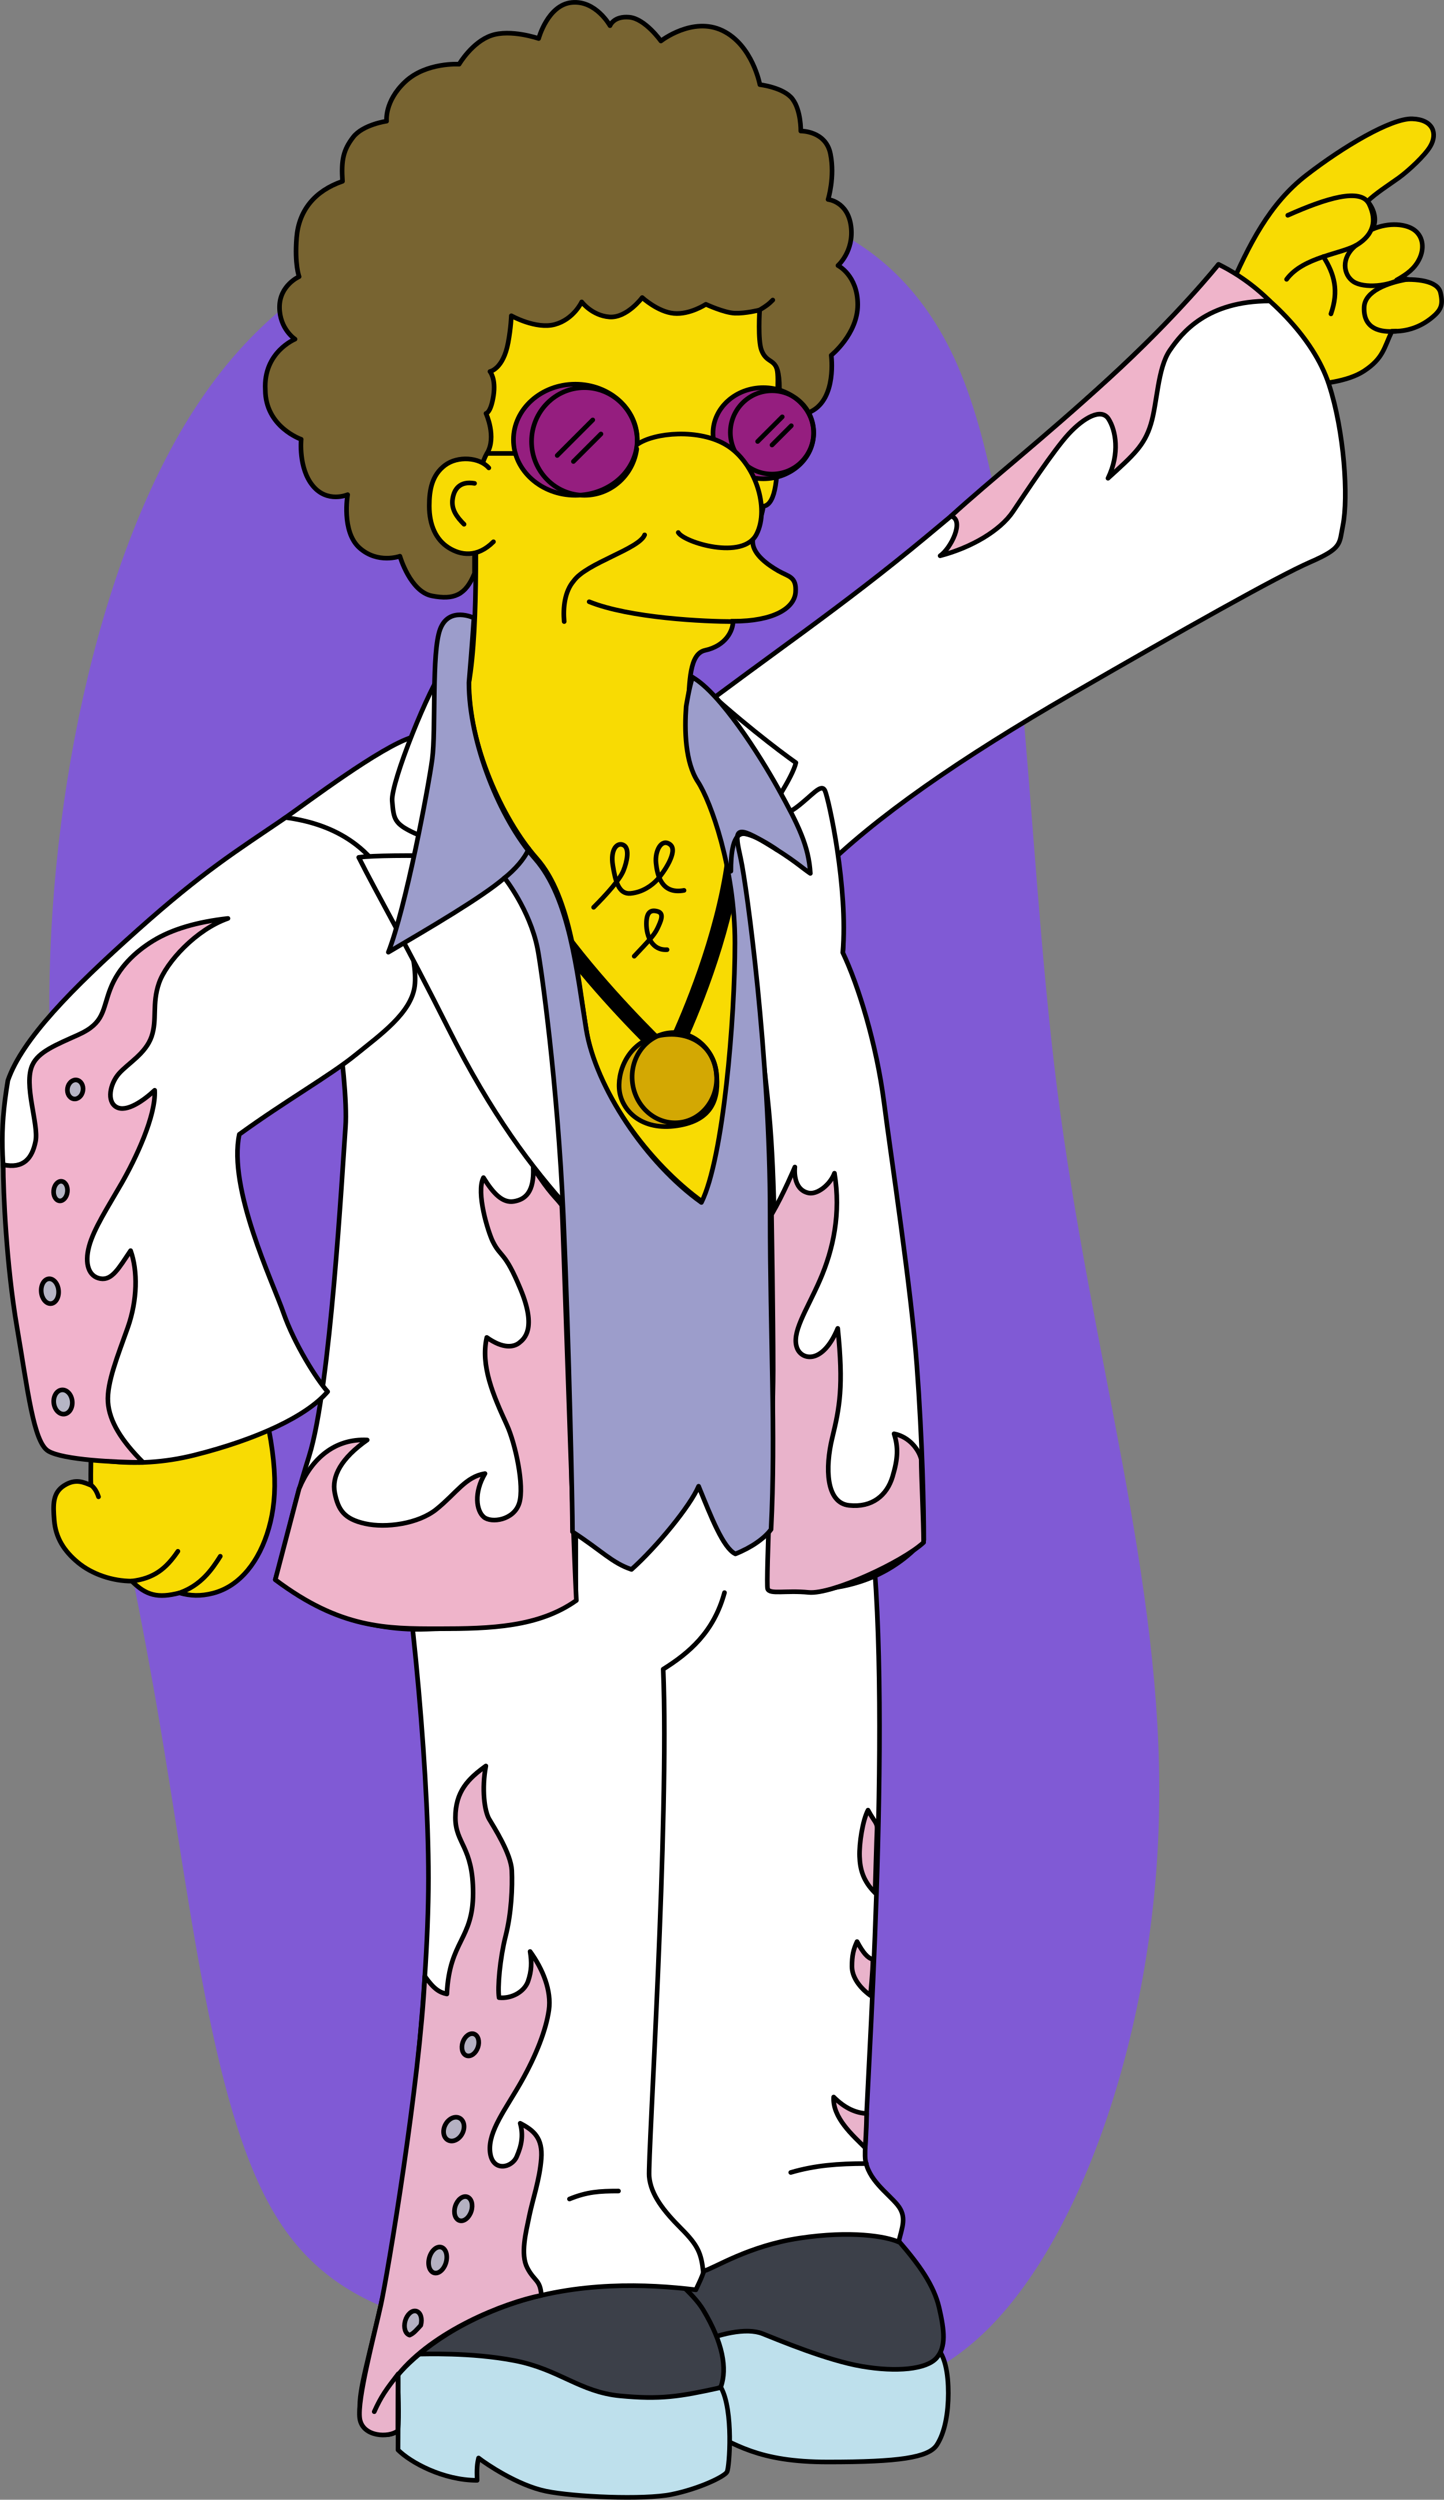 <?xml version="1.0" encoding="UTF-8"?>
<svg id="Layer_2" data-name="Layer 2" xmlns="http://www.w3.org/2000/svg" viewBox="0 0 624 1079.9">
  <rect x="0" y="0" width="624" height="1079.9" fill="#808080" stroke="none"/>
  <defs>
    <style>
      .cls-1 {
        fill: #3c4049;
      }

      .cls-1, .cls-2, .cls-3, .cls-4, .cls-5, .cls-6, .cls-7, .cls-8, .cls-9, .cls-10, .cls-11, .cls-12, .cls-13, .cls-14, .cls-15 {
        stroke-width: 2px;
      }

      .cls-1, .cls-2, .cls-3, .cls-4, .cls-5, .cls-6, .cls-7, .cls-8, .cls-9, .cls-10, .cls-11, .cls-12, .cls-13, .cls-14, .cls-15, .cls-16 {
        stroke: #000;
      }

      .cls-1, .cls-2, .cls-3, .cls-4, .cls-5, .cls-6, .cls-7, .cls-8, .cls-9, .cls-11, .cls-12, .cls-13, .cls-14, .cls-15, .cls-16 {
        stroke-linecap: round;
        stroke-linejoin: round;
      }

      .cls-2 {
        fill: #786431;
      }

      .cls-17 {
        fill: #805ad5;
      }

      .cls-3 {
        fill: #d3a803;
      }

      .cls-4 {
        fill: #bee0ec;
      }

      .cls-5 {
        fill: #951e7f;
      }

      .cls-6 {
        fill: #9c9dcb;
      }

      .cls-7 {
        fill: #b5b1c2;
      }

      .cls-8 {
        fill: #b6b5c5;
      }

      .cls-9 {
        fill: #f1b3cc;
      }

      .cls-10 {
        stroke-miterlimit: 10;
      }

      .cls-10, .cls-15 {
        fill: #f8db03;
      }

      .cls-11 {
        fill: #fff;
      }

      .cls-12 {
        fill: #efb4ca;
      }

      .cls-13 {
        fill: #e9b3cb;
      }

      .cls-14, .cls-16 {
        fill: none;
      }

      .cls-16 {
        stroke-width: 7px;
      }
    </style>
  </defs>
  <g id="disco-Stu-vector">
    <path class="cls-17" d="m412.54,155.05c31.47,68.91,29.68,200.6,44.35,315.91,14.66,114.63,45.78,212.2,43.99,310.45-1.43,98.25-36.48,196.5-83.68,233.35-47.21,37.53-106.93,13.65-162.36,2.05-55.07-11.6-105.86-10.92-135.54-59.36-29.68-48.44-37.55-145.33-54.72-238.12-16.81-93.48-42.56-182.17-43.27-280.43-.72-97.57,23.25-204.69,65.8-266.78,42.2-62.09,102.64-79.83,165.58-85.97,62.94-5.46,128.03,0,159.86,68.91Z"/>
    <g>
      <path class="cls-10" d="m202.55,295.36c4.56-26.01,2.7-72.52,2.7-99.78s5.44-107.87,61.59-111.03,58.92,32.54,59.94,38.3,2.85,22.3,2.85,29.26c1.28,2.02,5.02,2.81,6.11,7.37s-.48,15.54.05,30.61-.31,27.93-5.94,28.63c-.85,6.86-4.87,10.43-4.57,15.68s6.63,9.68,11.05,12.22,7.94,2.41,7.46,9.22-9.23,12.55-27.02,12.55c0,4.18-3.21,10.62-12.07,12.55-6.91,1.51-6.61,13.8-7.38,24.18s-.44,24.21,5.09,32.63,15.99,37.34,15.99,69.6-4.95,93.11-14.49,112.11c-24.01-17.12-46.31-48.5-50.39-73.49s-6.49-58.07-21.62-75.16-29.35-49.73-29.35-75.46Z"/>
      <path class="cls-14" d="m317.05,268.53c-12.38,0-44.88-1.47-62.44-8.57"/>
      <path class="cls-14" d="m243.8,268.53c-.54-6.03.21-13.01,4.13-17.57,5.49-7.71,28.28-13.8,30.64-19.89"/>
      <g>
        <ellipse class="cls-5" cx="248.63" cy="189.97" rx="26.75" ry="24"/>
        <ellipse class="cls-14" cx="252.54" cy="190.72" rx="22.84" ry="23.25"/>
      </g>
      <line class="cls-14" x1="240.79" y1="196.77" x2="256.15" y2="181.41"/>
      <line class="cls-14" x1="247.79" y1="199.37" x2="259.69" y2="187.48"/>
      <path class="cls-2" d="m205.07,247.66c-3.87,9.57-8.99,11.57-18.4,9.77s-13.86-17.15-13.86-17.15c0,0-9.52,3.48-17.45-3.58s-5.13-23-5.13-23c0,0-8.75,3.81-15.06-3.84s-5.02-20.08-5.02-20.08c0,0-15.5-5.32-15.5-21.41-.91-16.23,12.84-21.85,12.84-21.85,0,0-6.7-4.39-6.7-13.84s8.47-13.17,8.47-13.17c0,0-2.02-5.17-1.08-16.9s7.85-20.16,19.83-24.29c-.62-9.21.37-13.55,4.58-19.04s14.47-6.94,14.47-6.94c0,0-1.02-8.56,8.06-17.05s23.28-7.55,23.28-7.55c0,0,5.58-9.54,13.91-12.41s20.46,1.31,20.46,1.31c0,0,3.92-14.57,14.34-15.57s16.49,10.02,16.49,10.02c0,0,1.55-4.27,8.36-3.65s13.64,10.27,13.64,10.27c0,0,13.68-10.72,26.63-4.48s16.14,23.34,16.14,23.34c0,0,10.33,1.21,14.09,6.2s3.59,13.84,3.59,13.84c0,0,10.76-.2,12.8,9.82s-1.01,19.74-1.01,19.74c0,0,8.54.83,9.91,11.62s-5.64,16.92-5.64,16.92c0,0,8.54,4.25,8.54,16.92s-11.45,21.87-11.45,21.87c0,0,2.54,18.65-8.71,24.27s-13.67-2.99-13.67-9.74c0-15.17-4.85-9.38-7.73-16.68-1.68-4.28-.82-17.42-.82-17.42,0,0-6.06,1.54-10.69,1.38s-12.55-3.85-12.55-3.85c0,0-6.93,4.57-13.84,3.93s-13.67-6.84-13.67-6.84c0,0-6.62,8.95-14.18,8.37s-11.96-6.49-11.96-6.49c0,0-3.47,7.53-11.62,9.74s-18.8-3.76-18.8-3.76c0,0-.14,5.07-1.37,11.62-2.15,11.49-7.86,12.47-7.86,12.47,0,0,2.67,3.04,1.51,10.49s-3.22,7.62-3.22,7.62c0,0,4.71,10.19.43,17.26-4.18,6.76-5.38,24.45-5.38,24.45v27.33Z"/>
      <g>
        <ellipse class="cls-5" cx="329.86" cy="187.15" rx="21.75" ry="19.68"/>
        <circle class="cls-14" cx="333.61" cy="186.81" r="18"/>
        <line class="cls-14" x1="327.4" y1="190.72" x2="338.04" y2="180.08"/>
        <line class="cls-14" x1="333.61" y1="192.25" x2="341.94" y2="183.92"/>
      </g>
      <path class="cls-15" d="m275.38,192.01c7.27-5.18,26.99-7.02,38.9.5s18.48,26.83,12.65,38.27-31.39,3.53-33.83-.73"/>
      <g>
        <path class="cls-15" d="m211.24,202.13c-4.07-4.64-13.47-5.28-18.98-1.1s-6.76,10.35-6.76,17.51c0,8.35,2.9,14.57,8.28,18.02s12.52,4.42,19.46-2.52"/>
        <path class="cls-14" d="m205.07,208.82c-6.27-1.08-8.85,2.36-9.49,6.8s1.79,7.72,4.95,10.87"/>
      </g>
      <line class="cls-14" x1="210.44" y1="195.88" x2="222.7" y2="195.88"/>
      <path class="cls-14" d="m328.27,133.92c3.35-2.06,3.92-2.56,5.67-4.3"/>
    </g>
    <g>
      <path class="cls-14" d="m256.53,391.97c5.61-5.61,11.29-11.93,12.86-15.8s2.8-9.67.07-11.08-5.76,1.79-4.65,8.69,2.55,12.65,7.66,12.18,9.23-3.38,11.63-6.02,9.23-12.27,5.47-15.12-6.62,2.83-6.09,8,2.32,13.66,12.11,11.83"/>
      <path class="cls-14" d="m274.07,413.09c5.8-6.19,8.6-8.95,10-11.94s3.13-6.5.2-7.38-4.94.06-4.94,5.31,2.38,11.59,8.93,11.19"/>
    </g>
    <g>
      <path class="cls-16" d="m230.89,387.61c14.22,23.6,37.48,48.38,49.99,60.97,4.19,4.22,11.31,2.9,13.7-2.54,7.74-17.59,21.75-53.52,23.49-86.62"/>
      <path class="cls-3" d="m267.76,471.81c-1.36-8.1,3.2-21.47,16.62-24.33s23.82,4.32,25.17,15.7-1.64,20.84-16.96,23.14-23.48-6.41-24.83-14.51Z"/>
      <ellipse class="cls-14" cx="291.45" cy="465.56" rx="18.25" ry="19.5" transform="translate(-52.65 37.44) rotate(-6.74)"/>
    </g>
    <g>
      <path class="cls-15" d="m111.19,596.73c8.73,31.38,9.06,49.1,4.99,63.42s-12.43,25.1-24.12,28.13c-5.33,1.38-9.79,1.19-14.47-.14-9.4,2.44-14.47,1.09-20.63-5.08-8.49,0-17.23-3.04-23.23-8s-9.7-10.68-10.3-18.35c-.53-6.7-.71-11.77,4.28-14.94s8.46-1.38,11.57-.14c-.18-4.99.13-15.62.13-15.62l71.78-29.28Z"/>
      <path class="cls-14" d="m56.96,683.06c9.57-1.19,14.77-5.33,19.91-12.89"/>
      <path class="cls-14" d="m77.6,688.14c9.21-3.3,13.86-9.88,17.6-15.82"/>
      <path class="cls-14" d="m38.72,641.07c2.02,1.43,2.99,3.05,3.86,5.56"/>
    </g>
    <g>
      <path class="cls-15" d="m530.92,125.83c8.9-20.36,17.62-37.77,33.57-50.13s36.78-24.69,45.82-24.37,10.99,6.37,7.77,11.88c-2.37,4.06-9.67,10.78-13.72,13.68s-10.12,6.78-13.41,10.08c2.37,2.65,4.61,7.87,2,12.12,7.27-3.21,15.06-2.41,18.64.6s3.81,7.93,1.78,12.13-5.33,6.63-9.83,9.15c8.68-.76,17.79.31,18.96,5.51s.38,7.49-4.11,11.05-10.19,5.8-16.91,5.57c-3.41,7.19-3.7,11.69-12.05,17.18-7.13,4.69-18.95,5.66-23.44,5.84s-35.08-40.28-35.08-40.28Z"/>
      <path class="cls-14" d="m556.49,93.01c16.31-7.26,31.67-12.13,35.18-4.81s1.64,13.17-4.97,17.37-23.41,5.2-30.72,15.1"/>
      <path class="cls-14" d="m585.93,106.02c-6.66,5.38-5.41,12.74-1.08,15.65s15.76,2.34,22.07-2.24"/>
      <path class="cls-14" d="m608.25,120.65c-8.67,1.48-18.47,5.17-18.76,12.04-.48,11.13,9.96,10.73,13.76,10.4"/>
      <path class="cls-14" d="m571.88,110.89c4.8,7.55,6.74,14.78,3.26,24.71"/>
    </g>
    <g>
      <path class="cls-4" d="m302.57,1048.75c15.47,7.13,24.57,14.85,55.24,14.85s43.45-1.89,47.02-7.36,4.96-14.06,4.96-22.34-1.27-17.45-6.39-20.94c-11.73-11.73-72.85-26.28-83.9-22.42s-19.9,4.31-24.95,15.3,8.02,42.92,8.02,42.92Z"/>
      <path class="cls-1" d="m299.01,1013.2c11.8-5.09,23.49-7.8,30.51-5.03s27.76,11.52,42.91,14.11,27.81,1.27,32.17-3.5,3.5-12.05,1.25-21.77-8.56-18.58-17.72-29.12c-9.05-10.41-34.17-17.11-54.23-13.13s-33.92,11.31-39.65,20.38,4.78,38.06,4.78,38.06Z"/>
      <path class="cls-1" d="m172.51,1016.83s7.87,1.7,28.28,1.7c31.97,0,32.44,9.7,55.89,15.2s49.93,1.26,54.87-2.72c2.7-7.8.92-18.8-7.66-33.12s-42.67-34.91-42.67-34.91c0,0-19.1-.49-44.43,11.75s-44.28,42.1-44.28,42.1Z"/>
      <path class="cls-4" d="m172,1018.64c.2,13.21,0,33.2,0,39.75,5.4,5.4,19.49,13.13,34.18,13.13-.19-4.92,0-6.99.63-9.65,2.99,2.39,16.85,11.81,29.07,14.33s42.37,3.83,54.31,1.41,22.95-7.72,23.99-9.75,2.86-26.62-2.62-36.43c-18.15,4-26.22,5.27-43.63,3.6s-26.36-11.51-45.49-15.21-39.43-2.81-42.78-2.81l-7.67,1.64Z"/>
      <path class="cls-11" d="m166.82,622.2c9.96,53.51,18.33,136.94,18.33,189.2s-9.87,134.64-16.88,167.69-12.15,48.96-12.72,58.31,1.48,12.06,4.97,13.14,7.49,2.4,11.4-.4c.63-7.28.2-17.07-.49-23.52,4.69-5.8,20.05-21.09,49.06-31.13s59.27-8.84,80.22-6.27c1.7-3.66,2.45-5.09,3.48-8.15,4.71-1.28,19.15-10.84,41.38-14.18s37.26-.79,42.75,1.66c1.51-6.38,3.73-10.86-.51-16.04s-12.84-10.88-13.91-19.87,10.8-161.52,4.11-254.23c-31.95-77.19-86.86-111.12-86.86-111.12l-124.33,54.9Z"/>
      <g>
        <path class="cls-13" d="m183.58,853.76c3.93,5.58,6.4,7.02,9.53,7.66,1.1-23.1,11.32-23.34,11.32-43.58,0-20.23-7.64-21.27-7.64-32.61s5.59-16.86,13.17-22.32c-1.86,9.96-.62,19.46,1.43,22.95s9.44,14.93,9.77,22.18-.15,18.42-2.65,28.28-3.56,22.29-2.85,26.68c5.58.56,10.99-2.64,12.53-7.09s1.65-8.19.88-12.85c5.53,7.64,9.33,16.94,8.12,25.36s-5.38,19.32-11.97,30.96-14.36,21.38-13.46,30.22,9.32,7.09,11.5,2.14,2.97-9.35,1.53-14.47c5.9,3.08,9.8,6.35,9.11,15.33s-3.73,17.61-5.18,24.71-3.93,16.51-.86,22.43,5.63,5,6.07,11.87c-16.27,3.18-46.95,15.6-61.94,34.33,0,8.15-.07,8.57-.07,24.19-3.82,3.11-15.26,2.73-16.46-5.3s6.2-35.84,9.09-48.94,16.84-96.4,19.03-142.14Z"/>
        <g>
          <path class="cls-7" d="m175.09,1002.67c.8-2.86,2.95-4.76,4.81-4.24s2.73,3.26,1.93,6.12c-2.01,2.19-3.09,3.51-4.81,4.24-1.86-.52-2.73-3.26-1.93-6.12Z"/>
          <ellipse class="cls-7" cx="189.14" cy="976.33" rx="5.75" ry="3.75" transform="translate(-802.38 899.61) rotate(-74.61)"/>
          <ellipse class="cls-7" cx="200.2" cy="954.15" rx="5.38" ry="3.62" transform="translate(-769.46 852.94) rotate(-72.19)"/>
          <ellipse class="cls-7" cx="196.11" cy="919.78" rx="5.38" ry="4.13" transform="translate(-711.08 671.89) rotate(-62.68)"/>
          <ellipse class="cls-7" cx="203.23" cy="883.44" rx="4.95" ry="3.45" transform="translate(-698.7 792.47) rotate(-71.29)"/>
        </g>
      </g>
      <path class="cls-4" d="m172.11,1025.51c-5.33,6.86-7.43,9.79-10.39,16.36"/>
      <path class="cls-14" d="m303.92,981.75c-.84-8.19-2.14-11.57-9.59-19.03s-13.14-14.58-13.8-22.5,8.78-153.83,6.06-219.12c11.16-6.99,21.86-15.99,26.49-33.08"/>
    </g>
    <g>
      <path class="cls-11" d="m248.82,691.03c0-71.1-.07-176.86-5.24-223.74s-13.85-86.16-33.38-111.94-18.49-41.01-32.08-36.88-45.03,27.96-55.88,35.53,8.66,20.61,13.54,34.51,15,77.85,13.53,98.19-6.54,112.92-15.71,142.27-8.69,34.47-14.62,53.46c13.67,10.09,35.74,22.49,65.46,21.38s49.17-1.23,64.37-12.78Z"/>
      <path class="cls-11" d="m192.51,287.65c-6.98,8.86-23.69,50.51-23.04,58.33s.85,9.82,9.44,13.85,14.46-.86,14.46-.86l-.86-71.32Z"/>
      <path class="cls-11" d="m141.59,601.21c-4.66-5.16-14.44-20.65-19.09-34.03s-24.07-53.77-19.09-77.13c20.03-14.53,39.19-25.37,50.09-34.22s24.21-18.18,25.71-29.87-6.51-38.13-14.74-49.91-21.23-20.26-41.02-22.87c-21.59,14.67-35.71,23.38-64.08,48.71S9.58,448.93,3.4,466.79c-3.91,23.53-2.35,34.17-.19,58.05s8.58,85.62,15.94,99.03c15.35,6.68,38.23,11.43,64.88,4.74s48.33-16.63,57.56-27.41Z"/>
      <path class="cls-11" d="m246.47,522.93c-16.63-18.4-34.06-41.39-52.79-78.74s-30.46-57.45-38.66-73.8c12.54-1.71,64.1,0,64.1,0"/>
      <path class="cls-9" d="m61.86,631.78c-9.39-9.39-14.62-17.73-15.2-26.07s4.36-20.32,8.55-32.19,4.38-24.49,1.23-33.24c-5.1,7.54-7.99,12.93-13.02,12.1s-6.98-6.33-4.92-13.98,8.17-16.96,14.11-27.32,14.88-29.09,14.23-40.08c-4.66,4.37-12.15,9.71-16.5,7.28s-2.82-10.08,1.07-14.49,11.53-8.6,14.07-15.95.1-14.07,3.22-23.11,16.11-23.22,29.81-27.96c-13.36,1.48-24.25,4.7-32.29,9.63s-15.05,11.73-18.55,20.81-2.46,14.7-13.73,19.78c-10.09,4.54-17.24,7.38-19.9,12.99-4.07,8.59,2.81,25.7,1.33,33.07s-5.17,11.98-13.99,10.12c0,11.77,1.33,43.19,5.97,70.24s7.1,49.57,13.48,53.44,29.54,4.92,41.06,4.92Z"/>
      <g>
        <ellipse class="cls-8" cx="27.18" cy="605.68" rx="4" ry="5.25" transform="translate(-64.58 6.38) rotate(-6.14)"/>
        <ellipse class="cls-8" cx="21.58" cy="557.81" rx="3.75" ry="5.38" transform="translate(-48.74 4.03) rotate(-5.02)"/>
        <ellipse class="cls-8" cx="26.16" cy="514.58" rx="4.25" ry="2.98" transform="translate(-488.24 485.08) rotate(-83.81)"/>
        <ellipse class="cls-8" cx="32.51" cy="470.62" rx="4.13" ry="3.37" transform="translate(-437.34 428.4) rotate(-80.91)"/>
      </g>
      <path class="cls-14" d="m364.44,408.17c-1.72,22.39-3.85,41.62-8.74,61.01s-11.91,35.07-21.25,54.55"/>
      <path class="cls-12" d="m129.28,643.06c5.3-12.87,15.36-21.67,29.4-20.98-11.11,7.83-15.48,15.6-14,22.94s4.1,11.2,13.09,13.2,22.99.12,30.83-6.22c8.67-7,12.57-14.03,20.98-15.41-4.91,8.3-3.74,16.04-.52,18.78s13.02,1.41,15.32-6.01-1.68-25.77-5.35-33.76c-5.96-12.97-11.43-25.6-8.68-37.82,7.11,5.05,11.63,4.2,13.97,2.37s7.6-6.31.67-23.09-8.5-13.55-12.05-20.73c-2.03-4.12-7.33-21.17-4.02-27.59,4.31,6.98,8.3,11.09,13.17,10.27s8.78-3.97,8.34-14.54c7.49,11.6,9.52,12.46,12.31,16.18.59,5.74,4.31,129.29,6.32,170.75-16.24,11.51-36.87,12.23-59.44,12.23s-42.51.01-70.66-21.19c3.83-14.62,10.3-39.37,10.3-39.37Z"/>
      <path class="cls-11" d="m298.32,309.18c34.33-26.19,65.04-46.64,101.9-77.25,36.86-30.6,98.44-82.2,126.35-117.69,20.79,11.53,41.06,31.47,47.7,51.82s8.5,48.68,6.02,61c-1.6,7.98-.18,9.7-14.16,15.8s-54.64,28.98-102.92,56.89-85.02,53.22-109.49,77.69c-27.77-25.01-55.4-68.28-55.4-68.28Z"/>
      <path class="cls-12" d="m410.99,222.96c6.01,1.83-.18,14.04-4.73,17.14,13.49-3.54,25.93-10.81,31.51-19.12s17.73-26.74,24.13-33.61,14.01-11.26,17.13-6.39,5,14.84-.23,25.63c11.05-10.01,15.7-14.11,18.52-23.35s2.88-24.12,8.19-31.88,16.11-21.35,43.18-21.35c-10.78-10.78-22.14-15.79-22.14-15.79,0,0-17.89,22.37-47.26,49.19-29.45,26.9-50.87,43.59-68.31,59.52Z"/>
      <path class="cls-11" d="m332.57,685.54c0-30.74,4.68-131.5.66-193.5s-28.66-184.41-33.99-199.47c19.15,17.94,37.64,31.97,44.69,36.92-1.28,6.13-11.74,21.48-11.74,21.48,0,0,4.77,3.16,11.74-2s11-10.97,12.6-7.3,10.06,41.98,7.66,69.86c6.67,13.95,14.56,39.38,17.83,64.75s11.74,80.58,14.18,113.63,3.01,62.21,3.01,75.32c-7.83,8.83-27.04,26.39-66.64,20.32Z"/>
      <path class="cls-13" d="m333.41,524.7c5.16-8.8,10.08-20.54,10.08-20.54,0,0-1.25,9.72,5.93,11.22,3.68.77,9.24-3.43,11.18-8.55,2.86,17.39-.5,32.91-6.27,46.16s-12.72,23.03-9.75,29.73c2.15,4.85,10.97,6.67,17.44-8.86,2.58,25.15.79,34.27-2.37,47.27s-2.74,28.14,7.27,29.2,16.34-4.34,18.76-12.33,2.52-12.85.68-18.6c6.73,1.32,10.77,7.04,11.73,10.99,0,7.16,1.04,27.56,1.04,35.95-9.11,8.43-39.65,22.57-49.66,21.59s-16.9.99-17.75-1.56,2.4-70.89,2.4-94.52-.72-67.14-.72-67.14Z"/>
    </g>
    <g>
      <path class="cls-6" d="m296.51,305.13c-.77,10.38-.44,24.21,5.09,32.63,5.52,8.42,15.99,37.34,15.99,69.6s-4.95,93.11-14.49,112.11c-24.01-17.12-45.7-49.76-49.78-74.76s-7.1-56.8-22.23-73.89-28.45-50.21-28.45-75.94c1.2-13.91,2.16-27.92,2.16-27.92,0,0-10.75-5.2-14.58,4.81s-1.75,43.55-3.45,56.17-11.41,64.1-18.95,83.42c17.98-10.58,40.4-23.67,50.19-32.09,0,0,10.89,13.68,14.25,30.38,1.57,7.83,8.69,58.25,11.19,115.68s3.94,125.46,3.94,136.41c12.53,8.1,17.06,13.45,25.5,16.27,10.82-9.65,25.45-27.45,29-35.94,5.42,13.3,10.63,26.72,15.9,29.23,6.81-2.69,12.54-6.68,15.41-10.6,2.12-41.95-.42-82.44-.42-136.31,0-67.63-10.14-141.94-12.68-153.45s-3.3-15.24,9.99-7.29,15.64,10.67,20.08,13.67c-.65-11.84-5.27-21.05-13.64-36.22s-25.34-41.67-37.27-48.52c-1.51,4.66-2.74,12.56-2.74,12.56Z"/>
      <path class="cls-14" d="m218.01,379.27c4.52-3.64,8.65-8.22,10.49-12.58"/>
      <path class="cls-14" d="m315.83,376.36c0-7.28.75-17.2,6.28-16.12s13.66,6.9,13.66,6.9"/>
    </g>
    <path class="cls-14" d="m246.09,949.99c7.57-3.1,12.95-3.45,21.18-3.45"/>
    <path class="cls-14" d="m374.37,934.68c-12.38,0-22.14.77-32.66,3.84"/>
    <path class="cls-13" d="m373.88,927.86c-5.39-5.39-14.21-13.03-13.63-21.93,5.2,5.2,10,6.9,14.24,7.14,0,5.59-.61,14.78-.61,14.78Z"/>
    <path class="cls-13" d="m376.12,862.07c-4.79-3.51-7.96-8.03-7.96-12.58s.62-7.39,2.2-10.71c2.66,4.93,4.58,7.14,6.86,7.69,0,5.02-1.1,15.6-1.1,15.6Z"/>
    <path class="cls-13" d="m378.14,817.74c-5.13-5.13-6.49-10.1-6.69-15.72s1.29-15.5,3.65-20.03c2.76,5.15,4.06,5.36,3.9,8.22s-.86,27.54-.86,27.54Z"/>
  </g>
</svg>